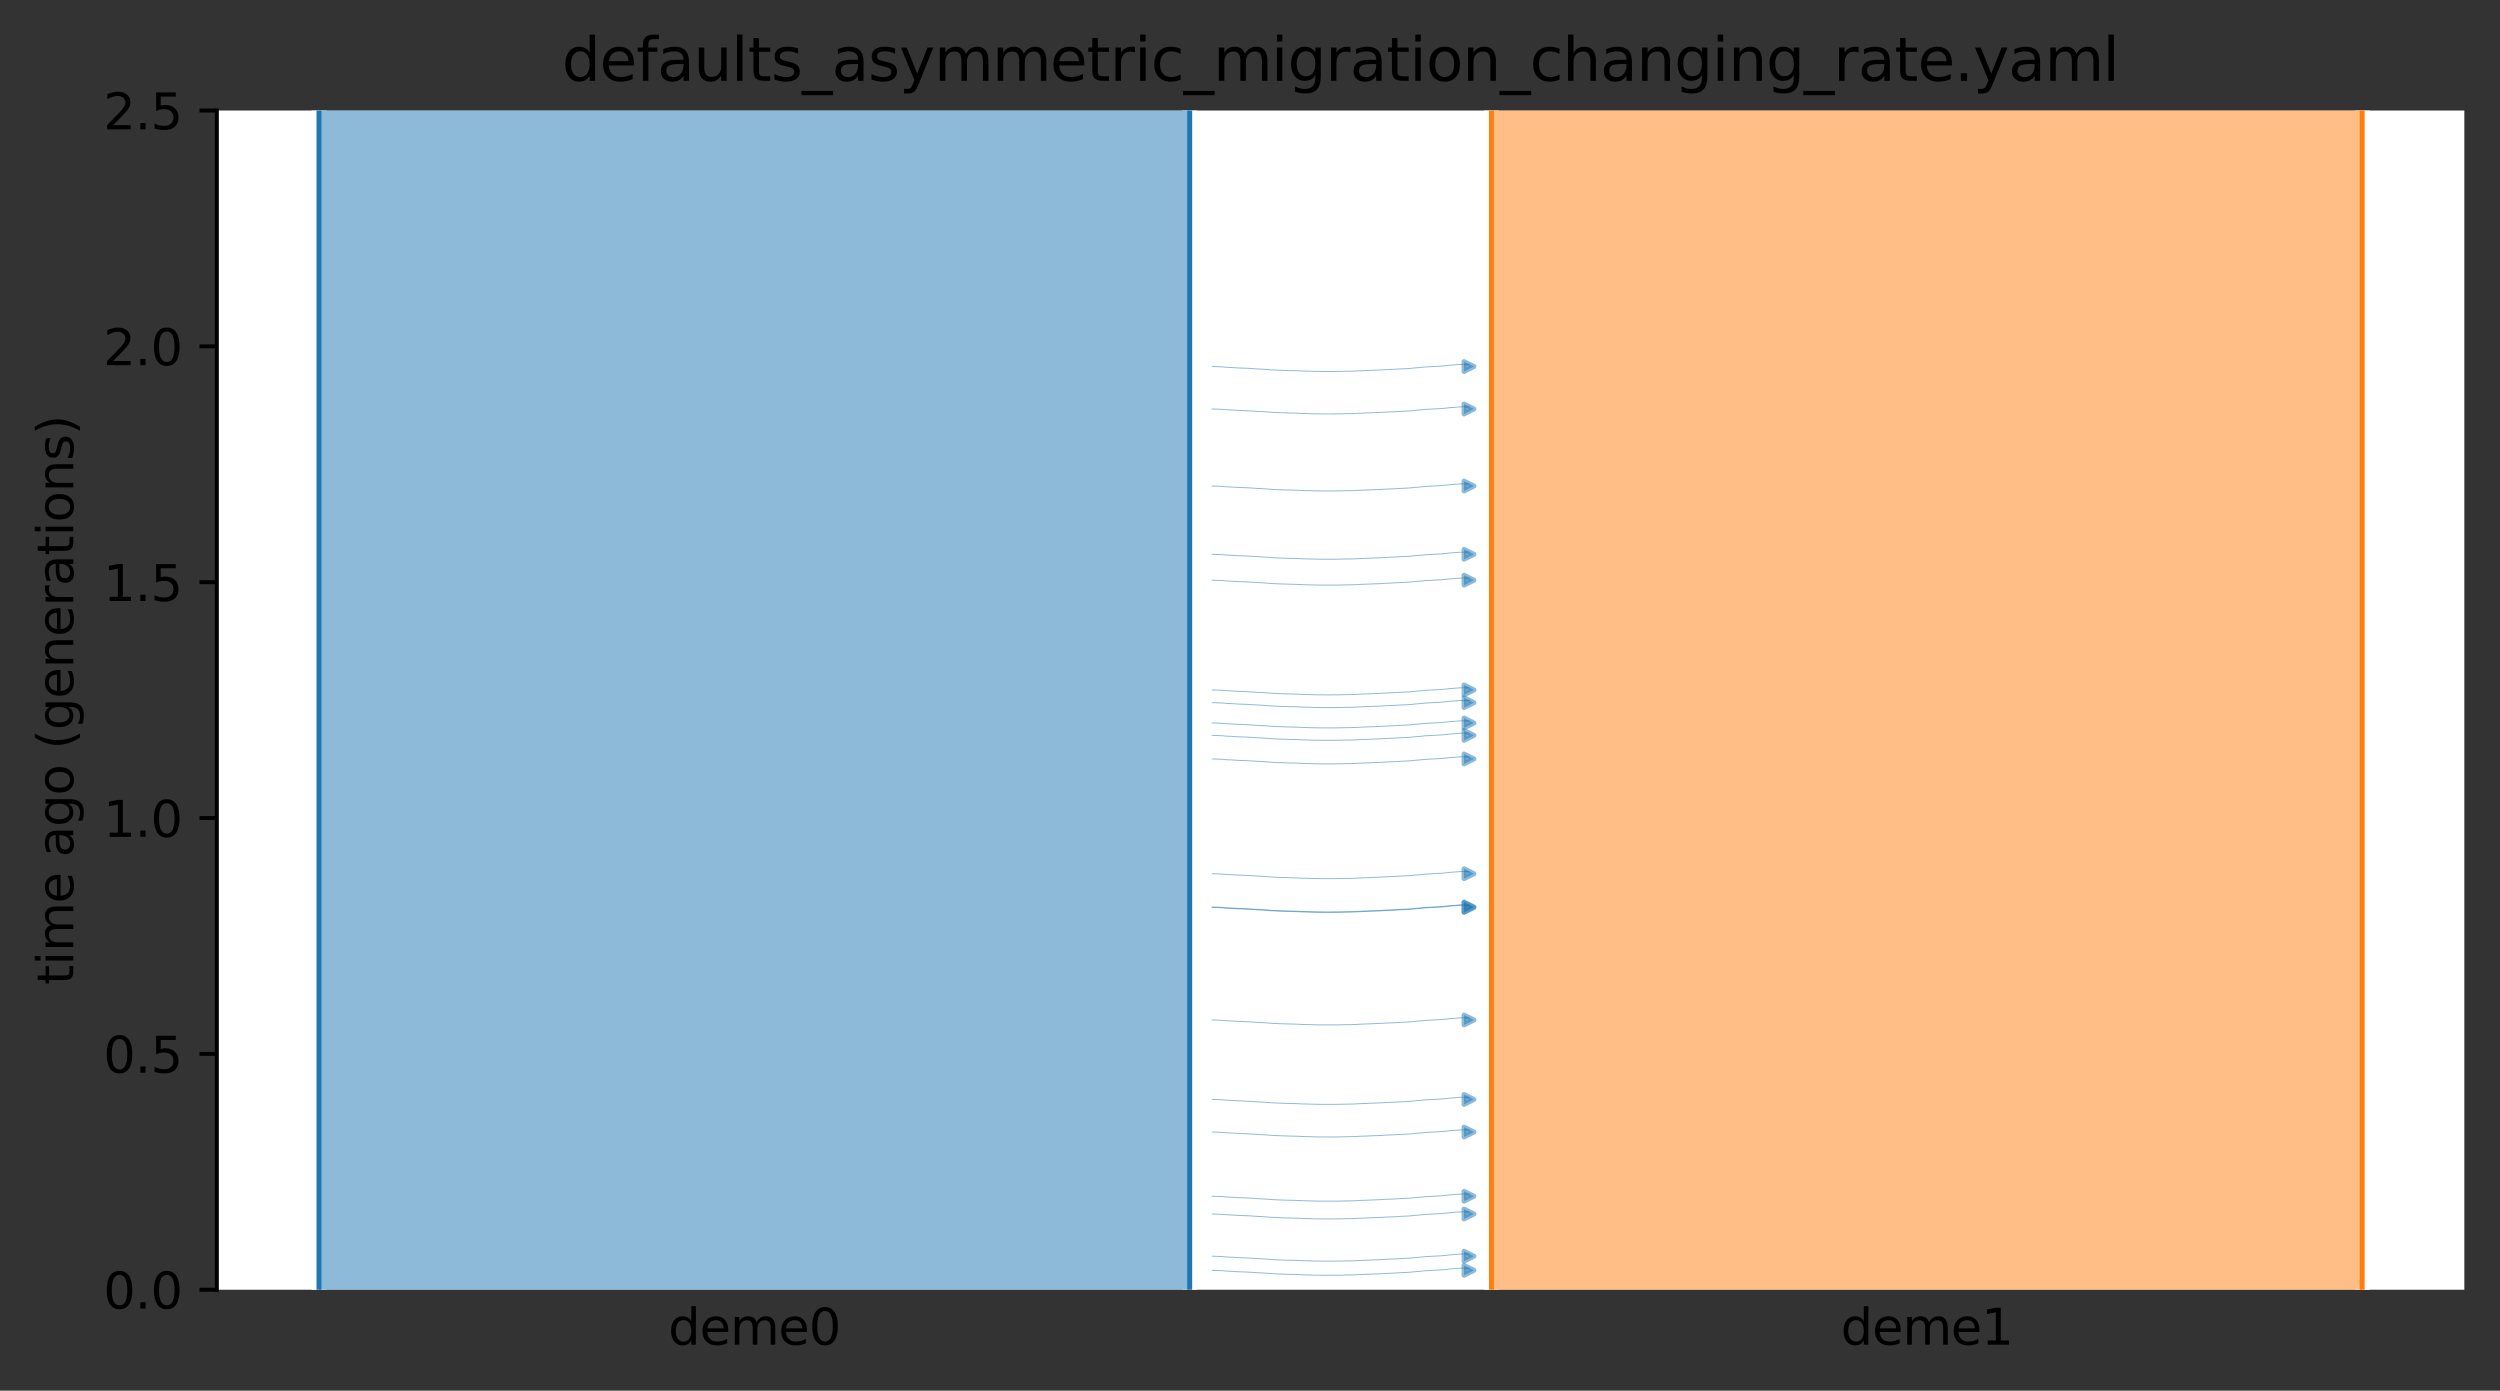<?xml version="1.0" encoding="utf-8" standalone="no"?>
<!DOCTYPE svg PUBLIC "-//W3C//DTD SVG 1.1//EN"
  "http://www.w3.org/Graphics/SVG/1.1/DTD/svg11.dtd">
<svg xmlns:xlink="http://www.w3.org/1999/xlink" width="504.8pt" height="280.8pt" viewBox="0 0 504.8 280.8" xmlns="http://www.w3.org/2000/svg" version="1.1">
 <rect x="0" y="0" width="504.8" height="280.8" fill="#333333" stroke="none"/>
 <defs>
  <style type="text/css">*{stroke-linejoin: round; stroke-linecap: butt}</style>
 </defs>
 <g id="figure_1">
  <g id="patch_1">
   <path d="M 0 280.8 
L 504.8 280.8 
L 504.8 0 
L 0 0 
L 0 280.8 
z
" style="fill: none"/>
  </g>
  <g id="axes_1">
   <g id="patch_2">
    <path d="M 43.781 260.422 
L 497.6 260.422 
L 497.6 22.318 
L 43.781 22.318 
z
" style="fill: #ffffff"/>
   </g>
   <path d="M 244.762 74.012 
L 245.762 74.043 
L 246.762 74.08 
L 247.762 74.178 
L 248.762 74.21 
L 249.762 74.284 
L 250.762 74.322 
L 251.762 74.358 
L 252.762 74.415 
L 253.762 74.486 
L 254.762 74.538 
L 255.762 74.597 
L 256.762 74.685 
L 257.762 74.731 
L 258.762 74.774 
L 259.762 74.804 
L 260.762 74.83 
L 261.762 74.852 
L 262.762 74.906 
L 263.762 74.934 
L 264.762 74.963 
L 265.762 74.989 
L 266.762 75 
L 267.762 75.01 
L 268.762 75.01 
L 269.762 75 
L 270.762 74.989 
L 271.762 74.958 
L 272.762 74.947 
L 273.762 74.917 
L 274.762 74.857 
L 275.762 74.82 
L 276.762 74.78 
L 277.762 74.738 
L 278.762 74.705 
L 279.762 74.638 
L 280.762 74.599 
L 281.762 74.556 
L 282.762 74.485 
L 283.762 74.449 
L 284.762 74.391 
L 285.762 74.28 
L 286.762 74.209 
L 287.762 74.096 
L 288.762 74.05 
L 289.762 73.989 
L 290.762 73.941 
L 291.762 73.86 
L 292.762 73.741 
L 293.762 73.671 
L 294.762 73.588 
L 296.619 73.555 
" clip-path="url(#pde98aa578a)" style="fill: none; stroke: #1f77b4; stroke-opacity: 0.5; stroke-width: 0.2; stroke-linecap: square"/>
   <path d="M 244.762 145.983 
L 245.762 146.014 
L 246.762 146.051 
L 247.762 146.149 
L 248.762 146.181 
L 249.762 146.255 
L 250.762 146.294 
L 251.762 146.329 
L 252.762 146.387 
L 253.762 146.457 
L 254.762 146.509 
L 255.762 146.568 
L 256.762 146.656 
L 257.762 146.703 
L 258.762 146.745 
L 259.762 146.775 
L 260.762 146.801 
L 261.762 146.823 
L 262.762 146.877 
L 263.762 146.905 
L 264.762 146.935 
L 265.762 146.96 
L 266.762 146.971 
L 267.762 146.981 
L 268.762 146.981 
L 269.762 146.972 
L 270.762 146.96 
L 271.762 146.929 
L 272.762 146.918 
L 273.762 146.888 
L 274.762 146.828 
L 275.762 146.791 
L 276.762 146.752 
L 277.762 146.709 
L 278.762 146.676 
L 279.762 146.609 
L 280.762 146.57 
L 281.762 146.527 
L 282.762 146.457 
L 283.762 146.42 
L 284.762 146.362 
L 285.762 146.251 
L 286.762 146.18 
L 287.762 146.067 
L 288.762 146.021 
L 289.762 145.96 
L 290.762 145.912 
L 291.762 145.831 
L 292.762 145.712 
L 293.762 145.642 
L 294.762 145.559 
L 296.619 145.526 
" clip-path="url(#pde98aa578a)" style="fill: none; stroke: #1f77b4; stroke-opacity: 0.5; stroke-width: 0.2; stroke-linecap: square"/>
   <path d="M 244.762 153.245 
L 245.762 153.276 
L 246.762 153.313 
L 247.762 153.411 
L 248.762 153.444 
L 249.762 153.517 
L 250.762 153.556 
L 251.762 153.591 
L 252.762 153.649 
L 253.762 153.719 
L 254.762 153.771 
L 255.762 153.83 
L 256.762 153.919 
L 257.762 153.965 
L 258.762 154.007 
L 259.762 154.038 
L 260.762 154.064 
L 261.762 154.085 
L 262.762 154.139 
L 263.762 154.167 
L 264.762 154.197 
L 265.762 154.222 
L 266.762 154.233 
L 267.762 154.244 
L 268.762 154.243 
L 269.762 154.234 
L 270.762 154.222 
L 271.762 154.191 
L 272.762 154.18 
L 273.762 154.15 
L 274.762 154.09 
L 275.762 154.053 
L 276.762 154.014 
L 277.762 153.971 
L 278.762 153.939 
L 279.762 153.871 
L 280.762 153.832 
L 281.762 153.789 
L 282.762 153.719 
L 283.762 153.682 
L 284.762 153.624 
L 285.762 153.513 
L 286.762 153.442 
L 287.762 153.329 
L 288.762 153.284 
L 289.762 153.222 
L 290.762 153.174 
L 291.762 153.093 
L 292.762 152.975 
L 293.762 152.904 
L 294.762 152.821 
L 296.619 152.788 
" clip-path="url(#pde98aa578a)" style="fill: none; stroke: #1f77b4; stroke-opacity: 0.5; stroke-width: 0.2; stroke-linecap: square"/>
   <path d="M 244.762 82.583 
L 245.762 82.614 
L 246.762 82.651 
L 247.762 82.749 
L 248.762 82.782 
L 249.762 82.855 
L 250.762 82.894 
L 251.762 82.929 
L 252.762 82.987 
L 253.762 83.057 
L 254.762 83.109 
L 255.762 83.168 
L 256.762 83.257 
L 257.762 83.303 
L 258.762 83.345 
L 259.762 83.376 
L 260.762 83.402 
L 261.762 83.423 
L 262.762 83.477 
L 263.762 83.505 
L 264.762 83.535 
L 265.762 83.56 
L 266.762 83.571 
L 267.762 83.581 
L 268.762 83.581 
L 269.762 83.572 
L 270.762 83.56 
L 271.762 83.529 
L 272.762 83.518 
L 273.762 83.488 
L 274.762 83.428 
L 275.762 83.391 
L 276.762 83.352 
L 277.762 83.309 
L 278.762 83.277 
L 279.762 83.209 
L 280.762 83.17 
L 281.762 83.127 
L 282.762 83.057 
L 283.762 83.02 
L 284.762 82.962 
L 285.762 82.851 
L 286.762 82.78 
L 287.762 82.667 
L 288.762 82.622 
L 289.762 82.56 
L 290.762 82.512 
L 291.762 82.431 
L 292.762 82.312 
L 293.762 82.242 
L 294.762 82.159 
L 296.619 82.126 
" clip-path="url(#pde98aa578a)" style="fill: none; stroke: #1f77b4; stroke-opacity: 0.5; stroke-width: 0.2; stroke-linecap: square"/>
   <path d="M 244.762 141.876 
L 245.762 141.907 
L 246.762 141.944 
L 247.762 142.042 
L 248.762 142.074 
L 249.762 142.148 
L 250.762 142.187 
L 251.762 142.222 
L 252.762 142.28 
L 253.762 142.35 
L 254.762 142.402 
L 255.762 142.461 
L 256.762 142.549 
L 257.762 142.596 
L 258.762 142.638 
L 259.762 142.669 
L 260.762 142.695 
L 261.762 142.716 
L 262.762 142.77 
L 263.762 142.798 
L 264.762 142.828 
L 265.762 142.853 
L 266.762 142.864 
L 267.762 142.874 
L 268.762 142.874 
L 269.762 142.865 
L 270.762 142.853 
L 271.762 142.822 
L 272.762 142.811 
L 273.762 142.781 
L 274.762 142.721 
L 275.762 142.684 
L 276.762 142.645 
L 277.762 142.602 
L 278.762 142.569 
L 279.762 142.502 
L 280.762 142.463 
L 281.762 142.42 
L 282.762 142.35 
L 283.762 142.313 
L 284.762 142.255 
L 285.762 142.144 
L 286.762 142.073 
L 287.762 141.96 
L 288.762 141.915 
L 289.762 141.853 
L 290.762 141.805 
L 291.762 141.724 
L 292.762 141.605 
L 293.762 141.535 
L 294.762 141.452 
L 296.619 141.419 
" clip-path="url(#pde98aa578a)" style="fill: none; stroke: #1f77b4; stroke-opacity: 0.5; stroke-width: 0.2; stroke-linecap: square"/>
   <path d="M 244.762 148.488 
L 245.762 148.52 
L 246.762 148.557 
L 247.762 148.654 
L 248.762 148.687 
L 249.762 148.76 
L 250.762 148.799 
L 251.762 148.834 
L 252.762 148.892 
L 253.762 148.962 
L 254.762 149.014 
L 255.762 149.074 
L 256.762 149.162 
L 257.762 149.208 
L 258.762 149.25 
L 259.762 149.281 
L 260.762 149.307 
L 261.762 149.328 
L 262.762 149.382 
L 263.762 149.41 
L 264.762 149.44 
L 265.762 149.466 
L 266.762 149.477 
L 267.762 149.487 
L 268.762 149.487 
L 269.762 149.477 
L 270.762 149.465 
L 271.762 149.434 
L 272.762 149.423 
L 273.762 149.393 
L 274.762 149.333 
L 275.762 149.296 
L 276.762 149.257 
L 277.762 149.215 
L 278.762 149.182 
L 279.762 149.114 
L 280.762 149.075 
L 281.762 149.033 
L 282.762 148.962 
L 283.762 148.926 
L 284.762 148.867 
L 285.762 148.756 
L 286.762 148.686 
L 287.762 148.573 
L 288.762 148.527 
L 289.762 148.466 
L 290.762 148.417 
L 291.762 148.336 
L 292.762 148.218 
L 293.762 148.148 
L 294.762 148.064 
L 296.619 148.031 
" clip-path="url(#pde98aa578a)" style="fill: none; stroke: #1f77b4; stroke-opacity: 0.5; stroke-width: 0.2; stroke-linecap: square"/>
   <path d="M 244.762 117.15 
L 245.762 117.182 
L 246.762 117.219 
L 247.762 117.317 
L 248.762 117.349 
L 249.762 117.423 
L 250.762 117.461 
L 251.762 117.497 
L 252.762 117.554 
L 253.762 117.625 
L 254.762 117.677 
L 255.762 117.736 
L 256.762 117.824 
L 257.762 117.87 
L 258.762 117.913 
L 259.762 117.943 
L 260.762 117.969 
L 261.762 117.99 
L 262.762 118.045 
L 263.762 118.073 
L 264.762 118.102 
L 265.762 118.128 
L 266.762 118.139 
L 267.762 118.149 
L 268.762 118.149 
L 269.762 118.139 
L 270.762 118.128 
L 271.762 118.097 
L 272.762 118.085 
L 273.762 118.055 
L 274.762 117.996 
L 275.762 117.958 
L 276.762 117.919 
L 277.762 117.877 
L 278.762 117.844 
L 279.762 117.777 
L 280.762 117.738 
L 281.762 117.695 
L 282.762 117.624 
L 283.762 117.588 
L 284.762 117.529 
L 285.762 117.419 
L 286.762 117.348 
L 287.762 117.235 
L 288.762 117.189 
L 289.762 117.128 
L 290.762 117.079 
L 291.762 116.999 
L 292.762 116.88 
L 293.762 116.81 
L 294.762 116.727 
L 296.619 116.693 
" clip-path="url(#pde98aa578a)" style="fill: none; stroke: #1f77b4; stroke-opacity: 0.5; stroke-width: 0.2; stroke-linecap: square"/>
   <path d="M 244.762 98.139 
L 245.762 98.171 
L 246.762 98.208 
L 247.762 98.305 
L 248.762 98.338 
L 249.762 98.411 
L 250.762 98.45 
L 251.762 98.485 
L 252.762 98.543 
L 253.762 98.613 
L 254.762 98.665 
L 255.762 98.724 
L 256.762 98.813 
L 257.762 98.859 
L 258.762 98.901 
L 259.762 98.932 
L 260.762 98.958 
L 261.762 98.979 
L 262.762 99.033 
L 263.762 99.061 
L 264.762 99.091 
L 265.762 99.116 
L 266.762 99.128 
L 267.762 99.138 
L 268.762 99.138 
L 269.762 99.128 
L 270.762 99.116 
L 271.762 99.085 
L 272.762 99.074 
L 273.762 99.044 
L 274.762 98.984 
L 275.762 98.947 
L 276.762 98.908 
L 277.762 98.866 
L 278.762 98.833 
L 279.762 98.765 
L 280.762 98.726 
L 281.762 98.684 
L 282.762 98.613 
L 283.762 98.577 
L 284.762 98.518 
L 285.762 98.407 
L 286.762 98.337 
L 287.762 98.224 
L 288.762 98.178 
L 289.762 98.117 
L 290.762 98.068 
L 291.762 97.987 
L 292.762 97.869 
L 293.762 97.799 
L 294.762 97.715 
L 296.619 97.682 
" clip-path="url(#pde98aa578a)" style="fill: none; stroke: #1f77b4; stroke-opacity: 0.5; stroke-width: 0.2; stroke-linecap: square"/>
   <path d="M 244.762 111.926 
L 245.762 111.958 
L 246.762 111.995 
L 247.762 112.092 
L 248.762 112.125 
L 249.762 112.198 
L 250.762 112.237 
L 251.762 112.272 
L 252.762 112.33 
L 253.762 112.4 
L 254.762 112.452 
L 255.762 112.512 
L 256.762 112.6 
L 257.762 112.646 
L 258.762 112.688 
L 259.762 112.719 
L 260.762 112.745 
L 261.762 112.766 
L 262.762 112.82 
L 263.762 112.848 
L 264.762 112.878 
L 265.762 112.903 
L 266.762 112.915 
L 267.762 112.925 
L 268.762 112.925 
L 269.762 112.915 
L 270.762 112.903 
L 271.762 112.872 
L 272.762 112.861 
L 273.762 112.831 
L 274.762 112.771 
L 275.762 112.734 
L 276.762 112.695 
L 277.762 112.653 
L 278.762 112.62 
L 279.762 112.552 
L 280.762 112.513 
L 281.762 112.471 
L 282.762 112.4 
L 283.762 112.364 
L 284.762 112.305 
L 285.762 112.194 
L 286.762 112.124 
L 287.762 112.011 
L 288.762 111.965 
L 289.762 111.904 
L 290.762 111.855 
L 291.762 111.774 
L 292.762 111.656 
L 293.762 111.586 
L 294.762 111.502 
L 296.619 111.469 
" clip-path="url(#pde98aa578a)" style="fill: none; stroke: #1f77b4; stroke-opacity: 0.5; stroke-width: 0.2; stroke-linecap: square"/>
   <path d="M 244.762 139.312 
L 245.762 139.343 
L 246.762 139.38 
L 247.762 139.478 
L 248.762 139.51 
L 249.762 139.584 
L 250.762 139.622 
L 251.762 139.658 
L 252.762 139.715 
L 253.762 139.786 
L 254.762 139.838 
L 255.762 139.897 
L 256.762 139.985 
L 257.762 140.031 
L 258.762 140.074 
L 259.762 140.104 
L 260.762 140.13 
L 261.762 140.152 
L 262.762 140.206 
L 263.762 140.234 
L 264.762 140.263 
L 265.762 140.289 
L 266.762 140.3 
L 267.762 140.31 
L 268.762 140.31 
L 269.762 140.3 
L 270.762 140.289 
L 271.762 140.258 
L 272.762 140.247 
L 273.762 140.217 
L 274.762 140.157 
L 275.762 140.12 
L 276.762 140.08 
L 277.762 140.038 
L 278.762 140.005 
L 279.762 139.938 
L 280.762 139.899 
L 281.762 139.856 
L 282.762 139.785 
L 283.762 139.749 
L 284.762 139.691 
L 285.762 139.58 
L 286.762 139.509 
L 287.762 139.396 
L 288.762 139.35 
L 289.762 139.289 
L 290.762 139.241 
L 291.762 139.16 
L 292.762 139.041 
L 293.762 138.971 
L 294.762 138.888 
L 296.619 138.855 
" clip-path="url(#pde98aa578a)" style="fill: none; stroke: #1f77b4; stroke-opacity: 0.5; stroke-width: 0.2; stroke-linecap: square"/>
   <path d="M 244.762 205.954 
L 245.762 205.985 
L 246.762 206.022 
L 247.762 206.12 
L 248.762 206.152 
L 249.762 206.226 
L 250.762 206.265 
L 251.762 206.3 
L 252.762 206.358 
L 253.762 206.428 
L 254.762 206.48 
L 255.762 206.539 
L 256.762 206.627 
L 257.762 206.674 
L 258.762 206.716 
L 259.762 206.746 
L 260.762 206.772 
L 261.762 206.794 
L 262.762 206.848 
L 263.762 206.876 
L 264.762 206.906 
L 265.762 206.931 
L 266.762 206.942 
L 267.762 206.952 
L 268.762 206.952 
L 269.762 206.943 
L 270.762 206.931 
L 271.762 206.9 
L 272.762 206.889 
L 273.762 206.859 
L 274.762 206.799 
L 275.762 206.762 
L 276.762 206.723 
L 277.762 206.68 
L 278.762 206.647 
L 279.762 206.58 
L 280.762 206.541 
L 281.762 206.498 
L 282.762 206.428 
L 283.762 206.391 
L 284.762 206.333 
L 285.762 206.222 
L 286.762 206.151 
L 287.762 206.038 
L 288.762 205.993 
L 289.762 205.931 
L 290.762 205.883 
L 291.762 205.802 
L 292.762 205.683 
L 293.762 205.613 
L 294.762 205.53 
L 296.619 205.497 
" clip-path="url(#pde98aa578a)" style="fill: none; stroke: #1f77b4; stroke-opacity: 0.5; stroke-width: 0.2; stroke-linecap: square"/>
   <path d="M 244.762 241.544 
L 245.762 241.575 
L 246.762 241.612 
L 247.762 241.71 
L 248.762 241.742 
L 249.762 241.816 
L 250.762 241.855 
L 251.762 241.89 
L 252.762 241.948 
L 253.762 242.018 
L 254.762 242.07 
L 255.762 242.129 
L 256.762 242.217 
L 257.762 242.264 
L 258.762 242.306 
L 259.762 242.336 
L 260.762 242.363 
L 261.762 242.384 
L 262.762 242.438 
L 263.762 242.466 
L 264.762 242.496 
L 265.762 242.521 
L 266.762 242.532 
L 267.762 242.542 
L 268.762 242.542 
L 269.762 242.533 
L 270.762 242.521 
L 271.762 242.49 
L 272.762 242.479 
L 273.762 242.449 
L 274.762 242.389 
L 275.762 242.352 
L 276.762 242.313 
L 277.762 242.27 
L 278.762 242.237 
L 279.762 242.17 
L 280.762 242.131 
L 281.762 242.088 
L 282.762 242.018 
L 283.762 241.981 
L 284.762 241.923 
L 285.762 241.812 
L 286.762 241.741 
L 287.762 241.628 
L 288.762 241.583 
L 289.762 241.521 
L 290.762 241.473 
L 291.762 241.392 
L 292.762 241.273 
L 293.762 241.203 
L 294.762 241.12 
L 296.619 241.087 
" clip-path="url(#pde98aa578a)" style="fill: none; stroke: #1f77b4; stroke-opacity: 0.5; stroke-width: 0.2; stroke-linecap: square"/>
   <path d="M 244.762 183.234 
L 245.762 183.265 
L 246.762 183.302 
L 247.762 183.4 
L 248.762 183.432 
L 249.762 183.506 
L 250.762 183.545 
L 251.762 183.58 
L 252.762 183.638 
L 253.762 183.708 
L 254.762 183.76 
L 255.762 183.819 
L 256.762 183.907 
L 257.762 183.953 
L 258.762 183.996 
L 259.762 184.026 
L 260.762 184.052 
L 261.762 184.074 
L 262.762 184.128 
L 263.762 184.156 
L 264.762 184.186 
L 265.762 184.211 
L 266.762 184.222 
L 267.762 184.232 
L 268.762 184.232 
L 269.762 184.223 
L 270.762 184.211 
L 271.762 184.18 
L 272.762 184.169 
L 273.762 184.139 
L 274.762 184.079 
L 275.762 184.042 
L 276.762 184.003 
L 277.762 183.96 
L 278.762 183.927 
L 279.762 183.86 
L 280.762 183.821 
L 281.762 183.778 
L 282.762 183.708 
L 283.762 183.671 
L 284.762 183.613 
L 285.762 183.502 
L 286.762 183.431 
L 287.762 183.318 
L 288.762 183.272 
L 289.762 183.211 
L 290.762 183.163 
L 291.762 183.082 
L 292.762 182.963 
L 293.762 182.893 
L 294.762 182.81 
L 296.619 182.777 
" clip-path="url(#pde98aa578a)" style="fill: none; stroke: #1f77b4; stroke-opacity: 0.5; stroke-width: 0.2; stroke-linecap: square"/>
   <path d="M 244.762 183.141 
L 245.762 183.172 
L 246.762 183.209 
L 247.762 183.307 
L 248.762 183.34 
L 249.762 183.413 
L 250.762 183.452 
L 251.762 183.487 
L 252.762 183.545 
L 253.762 183.615 
L 254.762 183.667 
L 255.762 183.726 
L 256.762 183.815 
L 257.762 183.861 
L 258.762 183.903 
L 259.762 183.934 
L 260.762 183.96 
L 261.762 183.981 
L 262.762 184.035 
L 263.762 184.063 
L 264.762 184.093 
L 265.762 184.118 
L 266.762 184.129 
L 267.762 184.14 
L 268.762 184.139 
L 269.762 184.13 
L 270.762 184.118 
L 271.762 184.087 
L 272.762 184.076 
L 273.762 184.046 
L 274.762 183.986 
L 275.762 183.949 
L 276.762 183.91 
L 277.762 183.867 
L 278.762 183.835 
L 279.762 183.767 
L 280.762 183.728 
L 281.762 183.685 
L 282.762 183.615 
L 283.762 183.578 
L 284.762 183.52 
L 285.762 183.409 
L 286.762 183.338 
L 287.762 183.225 
L 288.762 183.18 
L 289.762 183.118 
L 290.762 183.07 
L 291.762 182.989 
L 292.762 182.871 
L 293.762 182.8 
L 294.762 182.717 
L 296.619 182.684 
" clip-path="url(#pde98aa578a)" style="fill: none; stroke: #1f77b4; stroke-opacity: 0.5; stroke-width: 0.2; stroke-linecap: square"/>
   <path d="M 244.762 245.132 
L 245.762 245.163 
L 246.762 245.2 
L 247.762 245.298 
L 248.762 245.33 
L 249.762 245.404 
L 250.762 245.442 
L 251.762 245.478 
L 252.762 245.536 
L 253.762 245.606 
L 254.762 245.658 
L 255.762 245.717 
L 256.762 245.805 
L 257.762 245.851 
L 258.762 245.894 
L 259.762 245.924 
L 260.762 245.95 
L 261.762 245.972 
L 262.762 246.026 
L 263.762 246.054 
L 264.762 246.084 
L 265.762 246.109 
L 266.762 246.12 
L 267.762 246.13 
L 268.762 246.13 
L 269.762 246.121 
L 270.762 246.109 
L 271.762 246.078 
L 272.762 246.067 
L 273.762 246.037 
L 274.762 245.977 
L 275.762 245.94 
L 276.762 245.9 
L 277.762 245.858 
L 278.762 245.825 
L 279.762 245.758 
L 280.762 245.719 
L 281.762 245.676 
L 282.762 245.605 
L 283.762 245.569 
L 284.762 245.511 
L 285.762 245.4 
L 286.762 245.329 
L 287.762 245.216 
L 288.762 245.17 
L 289.762 245.109 
L 290.762 245.061 
L 291.762 244.98 
L 292.762 244.861 
L 293.762 244.791 
L 294.762 244.708 
L 296.619 244.675 
" clip-path="url(#pde98aa578a)" style="fill: none; stroke: #1f77b4; stroke-opacity: 0.5; stroke-width: 0.2; stroke-linecap: square"/>
   <path d="M 244.762 256.503 
L 245.762 256.535 
L 246.762 256.571 
L 247.762 256.669 
L 248.762 256.702 
L 249.762 256.775 
L 250.762 256.814 
L 251.762 256.849 
L 252.762 256.907 
L 253.762 256.977 
L 254.762 257.029 
L 255.762 257.088 
L 256.762 257.177 
L 257.762 257.223 
L 258.762 257.265 
L 259.762 257.296 
L 260.762 257.322 
L 261.762 257.343 
L 262.762 257.397 
L 263.762 257.425 
L 264.762 257.455 
L 265.762 257.48 
L 266.762 257.492 
L 267.762 257.502 
L 268.762 257.501 
L 269.762 257.492 
L 270.762 257.48 
L 271.762 257.449 
L 272.762 257.438 
L 273.762 257.408 
L 274.762 257.348 
L 275.762 257.311 
L 276.762 257.272 
L 277.762 257.23 
L 278.762 257.197 
L 279.762 257.129 
L 280.762 257.09 
L 281.762 257.048 
L 282.762 256.977 
L 283.762 256.941 
L 284.762 256.882 
L 285.762 256.771 
L 286.762 256.701 
L 287.762 256.588 
L 288.762 256.542 
L 289.762 256.481 
L 290.762 256.432 
L 291.762 256.351 
L 292.762 256.233 
L 293.762 256.162 
L 294.762 256.079 
L 296.619 256.046 
" clip-path="url(#pde98aa578a)" style="fill: none; stroke: #1f77b4; stroke-opacity: 0.5; stroke-width: 0.2; stroke-linecap: square"/>
   <path d="M 244.762 221.999 
L 245.762 222.03 
L 246.762 222.067 
L 247.762 222.165 
L 248.762 222.198 
L 249.762 222.271 
L 250.762 222.31 
L 251.762 222.345 
L 252.762 222.403 
L 253.762 222.473 
L 254.762 222.525 
L 255.762 222.584 
L 256.762 222.673 
L 257.762 222.719 
L 258.762 222.761 
L 259.762 222.792 
L 260.762 222.818 
L 261.762 222.839 
L 262.762 222.893 
L 263.762 222.921 
L 264.762 222.951 
L 265.762 222.976 
L 266.762 222.988 
L 267.762 222.998 
L 268.762 222.997 
L 269.762 222.988 
L 270.762 222.976 
L 271.762 222.945 
L 272.762 222.934 
L 273.762 222.904 
L 274.762 222.844 
L 275.762 222.807 
L 276.762 222.768 
L 277.762 222.725 
L 278.762 222.693 
L 279.762 222.625 
L 280.762 222.586 
L 281.762 222.543 
L 282.762 222.473 
L 283.762 222.436 
L 284.762 222.378 
L 285.762 222.267 
L 286.762 222.196 
L 287.762 222.084 
L 288.762 222.038 
L 289.762 221.976 
L 290.762 221.928 
L 291.762 221.847 
L 292.762 221.729 
L 293.762 221.658 
L 294.762 221.575 
L 296.619 221.542 
" clip-path="url(#pde98aa578a)" style="fill: none; stroke: #1f77b4; stroke-opacity: 0.5; stroke-width: 0.2; stroke-linecap: square"/>
   <path d="M 244.762 176.418 
L 245.762 176.449 
L 246.762 176.486 
L 247.762 176.584 
L 248.762 176.616 
L 249.762 176.69 
L 250.762 176.728 
L 251.762 176.764 
L 252.762 176.822 
L 253.762 176.892 
L 254.762 176.944 
L 255.762 177.003 
L 256.762 177.091 
L 257.762 177.137 
L 258.762 177.18 
L 259.762 177.21 
L 260.762 177.236 
L 261.762 177.258 
L 262.762 177.312 
L 263.762 177.34 
L 264.762 177.37 
L 265.762 177.395 
L 266.762 177.406 
L 267.762 177.416 
L 268.762 177.416 
L 269.762 177.407 
L 270.762 177.395 
L 271.762 177.364 
L 272.762 177.353 
L 273.762 177.323 
L 274.762 177.263 
L 275.762 177.226 
L 276.762 177.187 
L 277.762 177.144 
L 278.762 177.111 
L 279.762 177.044 
L 280.762 177.005 
L 281.762 176.962 
L 282.762 176.892 
L 283.762 176.855 
L 284.762 176.797 
L 285.762 176.686 
L 286.762 176.615 
L 287.762 176.502 
L 288.762 176.456 
L 289.762 176.395 
L 290.762 176.347 
L 291.762 176.266 
L 292.762 176.147 
L 293.762 176.077 
L 294.762 175.994 
L 296.619 175.961 
" clip-path="url(#pde98aa578a)" style="fill: none; stroke: #1f77b4; stroke-opacity: 0.5; stroke-width: 0.2; stroke-linecap: square"/>
   <path d="M 244.762 253.656 
L 245.762 253.687 
L 246.762 253.724 
L 247.762 253.822 
L 248.762 253.854 
L 249.762 253.928 
L 250.762 253.967 
L 251.762 254.002 
L 252.762 254.06 
L 253.762 254.13 
L 254.762 254.182 
L 255.762 254.241 
L 256.762 254.329 
L 257.762 254.375 
L 258.762 254.418 
L 259.762 254.448 
L 260.762 254.474 
L 261.762 254.496 
L 262.762 254.55 
L 263.762 254.578 
L 264.762 254.608 
L 265.762 254.633 
L 266.762 254.644 
L 267.762 254.654 
L 268.762 254.654 
L 269.762 254.645 
L 270.762 254.633 
L 271.762 254.602 
L 272.762 254.591 
L 273.762 254.561 
L 274.762 254.501 
L 275.762 254.464 
L 276.762 254.425 
L 277.762 254.382 
L 278.762 254.349 
L 279.762 254.282 
L 280.762 254.243 
L 281.762 254.2 
L 282.762 254.13 
L 283.762 254.093 
L 284.762 254.035 
L 285.762 253.924 
L 286.762 253.853 
L 287.762 253.74 
L 288.762 253.694 
L 289.762 253.633 
L 290.762 253.585 
L 291.762 253.504 
L 292.762 253.385 
L 293.762 253.315 
L 294.762 253.232 
L 296.619 253.199 
" clip-path="url(#pde98aa578a)" style="fill: none; stroke: #1f77b4; stroke-opacity: 0.5; stroke-width: 0.2; stroke-linecap: square"/>
   <path d="M 244.762 228.579 
L 245.762 228.611 
L 246.762 228.648 
L 247.762 228.746 
L 248.762 228.778 
L 249.762 228.852 
L 250.762 228.89 
L 251.762 228.926 
L 252.762 228.983 
L 253.762 229.054 
L 254.762 229.106 
L 255.762 229.165 
L 256.762 229.253 
L 257.762 229.299 
L 258.762 229.342 
L 259.762 229.372 
L 260.762 229.398 
L 261.762 229.419 
L 262.762 229.474 
L 263.762 229.502 
L 264.762 229.531 
L 265.762 229.557 
L 266.762 229.568 
L 267.762 229.578 
L 268.762 229.578 
L 269.762 229.568 
L 270.762 229.557 
L 271.762 229.526 
L 272.762 229.514 
L 273.762 229.484 
L 274.762 229.425 
L 275.762 229.387 
L 276.762 229.348 
L 277.762 229.306 
L 278.762 229.273 
L 279.762 229.206 
L 280.762 229.167 
L 281.762 229.124 
L 282.762 229.053 
L 283.762 229.017 
L 284.762 228.958 
L 285.762 228.847 
L 286.762 228.777 
L 287.762 228.664 
L 288.762 228.618 
L 289.762 228.557 
L 290.762 228.508 
L 291.762 228.428 
L 292.762 228.309 
L 293.762 228.239 
L 294.762 228.156 
L 296.619 228.122 
" clip-path="url(#pde98aa578a)" style="fill: none; stroke: #1f77b4; stroke-opacity: 0.5; stroke-width: 0.2; stroke-linecap: square"/>
   <g id="patch_3">
    <path d="M 64.409 22.318 
L 64.409 260.422 
M 240.224 22.318 
L 240.224 260.422 
" clip-path="url(#pde98aa578a)" style="fill: none; stroke: #ffffff; stroke-width: 3; stroke-linejoin: miter"/>
    <path d="M 64.409 22.318 
L 64.409 260.422 
M 240.224 22.318 
L 240.224 260.422 
" clip-path="url(#pde98aa578a)" style="fill: none; stroke: #1f77b4; stroke-linejoin: miter"/>
    <g id="PolyCollection_1">
     <path d="M 240.224 22.318 
L 64.409 22.318 
L 64.409 260.422 
L 240.224 260.422 
L 240.224 260.422 
L 240.224 22.318 
z
" clip-path="url(#pde98aa578a)" style="fill: #1f77b4; fill-opacity: 0.5"/>
    </g>
    <g id="patch_4">
     <path d="M 301.157 22.318 
L 301.157 260.422 
M 476.972 22.318 
L 476.972 260.422 
" clip-path="url(#pde98aa578a)" style="fill: none; stroke: #ffffff; stroke-width: 3; stroke-linejoin: miter"/>
     <path d="M 301.157 22.318 
L 301.157 260.422 
M 476.972 22.318 
L 476.972 260.422 
" clip-path="url(#pde98aa578a)" style="fill: none; stroke: #ff7f0e; stroke-linejoin: miter"/>
     <g id="PolyCollection_2">
      <path d="M 476.972 22.318 
L 301.157 22.318 
L 301.157 260.422 
L 476.972 260.422 
L 476.972 260.422 
L 476.972 22.318 
z
" clip-path="url(#pde98aa578a)" style="fill: #ff7f0e; fill-opacity: 0.5"/>
     </g>
     <g id="matplotlib.axis_1">
      <g id="xtick_1">
       <g id="line2d_1"/>
       <g id="text_1">
        <!-- deme0 -->
        <g transform="translate(134.938 271.52)scale(0.1 -0.1)">
         <defs>
          <path id="DejaVuSans-64" d="M 2906 2969 
L 2906 4863 
L 3481 4863 
L 3481 0 
L 2906 0 
L 2906 525 
Q 2725 213 2448 61 
Q 2172 -91 1784 -91 
Q 1150 -91 751 415 
Q 353 922 353 1747 
Q 353 2572 751 3078 
Q 1150 3584 1784 3584 
Q 2172 3584 2448 3432 
Q 2725 3281 2906 2969 
z
M 947 1747 
Q 947 1113 1208 752 
Q 1469 391 1925 391 
Q 2381 391 2643 752 
Q 2906 1113 2906 1747 
Q 2906 2381 2643 2742 
Q 2381 3103 1925 3103 
Q 1469 3103 1208 2742 
Q 947 2381 947 1747 
z
" transform="scale(0.016)"/>
          <path id="DejaVuSans-65" d="M 3597 1894 
L 3597 1613 
L 953 1613 
Q 991 1019 1311 708 
Q 1631 397 2203 397 
Q 2534 397 2845 478 
Q 3156 559 3463 722 
L 3463 178 
Q 3153 47 2828 -22 
Q 2503 -91 2169 -91 
Q 1331 -91 842 396 
Q 353 884 353 1716 
Q 353 2575 817 3079 
Q 1281 3584 2069 3584 
Q 2775 3584 3186 3129 
Q 3597 2675 3597 1894 
z
M 3022 2063 
Q 3016 2534 2758 2815 
Q 2500 3097 2075 3097 
Q 1594 3097 1305 2825 
Q 1016 2553 972 2059 
L 3022 2063 
z
" transform="scale(0.016)"/>
          <path id="DejaVuSans-6d" d="M 3328 2828 
Q 3544 3216 3844 3400 
Q 4144 3584 4550 3584 
Q 5097 3584 5394 3201 
Q 5691 2819 5691 2113 
L 5691 0 
L 5113 0 
L 5113 2094 
Q 5113 2597 4934 2840 
Q 4756 3084 4391 3084 
Q 3944 3084 3684 2787 
Q 3425 2491 3425 1978 
L 3425 0 
L 2847 0 
L 2847 2094 
Q 2847 2600 2669 2842 
Q 2491 3084 2119 3084 
Q 1678 3084 1418 2786 
Q 1159 2488 1159 1978 
L 1159 0 
L 581 0 
L 581 3500 
L 1159 3500 
L 1159 2956 
Q 1356 3278 1631 3431 
Q 1906 3584 2284 3584 
Q 2666 3584 2933 3390 
Q 3200 3197 3328 2828 
z
" transform="scale(0.016)"/>
          <path id="DejaVuSans-30" d="M 2034 4250 
Q 1547 4250 1301 3770 
Q 1056 3291 1056 2328 
Q 1056 1369 1301 889 
Q 1547 409 2034 409 
Q 2525 409 2770 889 
Q 3016 1369 3016 2328 
Q 3016 3291 2770 3770 
Q 2525 4250 2034 4250 
z
M 2034 4750 
Q 2819 4750 3233 4129 
Q 3647 3509 3647 2328 
Q 3647 1150 3233 529 
Q 2819 -91 2034 -91 
Q 1250 -91 836 529 
Q 422 1150 422 2328 
Q 422 3509 836 4129 
Q 1250 4750 2034 4750 
z
" transform="scale(0.016)"/>
         </defs>
         <use xlink:href="#DejaVuSans-64"/>
         <use xlink:href="#DejaVuSans-65" x="63.477"/>
         <use xlink:href="#DejaVuSans-6d" x="125"/>
         <use xlink:href="#DejaVuSans-65" x="222.412"/>
         <use xlink:href="#DejaVuSans-30" x="283.936"/>
        </g>
       </g>
      </g>
      <g id="xtick_2">
       <g id="line2d_2"/>
       <g id="text_2">
        <!-- deme1 -->
        <g transform="translate(371.686 271.52)scale(0.1 -0.1)">
         <defs>
          <path id="DejaVuSans-31" d="M 794 531 
L 1825 531 
L 1825 4091 
L 703 3866 
L 703 4441 
L 1819 4666 
L 2450 4666 
L 2450 531 
L 3481 531 
L 3481 0 
L 794 0 
L 794 531 
z
" transform="scale(0.016)"/>
         </defs>
         <use xlink:href="#DejaVuSans-64"/>
         <use xlink:href="#DejaVuSans-65" x="63.477"/>
         <use xlink:href="#DejaVuSans-6d" x="125"/>
         <use xlink:href="#DejaVuSans-65" x="222.412"/>
         <use xlink:href="#DejaVuSans-31" x="283.936"/>
        </g>
       </g>
      </g>
     </g>
     <g id="matplotlib.axis_2">
      <g id="ytick_1">
       <g id="line2d_3">
        <defs>
         <path id="mbe87ad3dbc" d="M 0 0 
L -3.5 0 
" style="stroke: #000000; stroke-width: 0.8"/>
        </defs>
        <g>
         <use xlink:href="#mbe87ad3dbc" x="43.781" y="260.422" style="stroke: #000000; stroke-width: 0.8"/>
        </g>
       </g>
       <g id="text_3">
        <!-- 0.0 -->
        <g transform="translate(20.878 264.221)scale(0.1 -0.1)">
         <defs>
          <path id="DejaVuSans-2e" d="M 684 794 
L 1344 794 
L 1344 0 
L 684 0 
L 684 794 
z
" transform="scale(0.016)"/>
         </defs>
         <use xlink:href="#DejaVuSans-30"/>
         <use xlink:href="#DejaVuSans-2e" x="63.623"/>
         <use xlink:href="#DejaVuSans-30" x="95.41"/>
        </g>
       </g>
      </g>
      <g id="ytick_2">
       <g id="line2d_4">
        <g>
         <use xlink:href="#mbe87ad3dbc" x="43.781" y="212.801" style="stroke: #000000; stroke-width: 0.8"/>
        </g>
       </g>
       <g id="text_4">
        <!-- 0.5 -->
        <g transform="translate(20.878 216.6)scale(0.1 -0.1)">
         <defs>
          <path id="DejaVuSans-35" d="M 691 4666 
L 3169 4666 
L 3169 4134 
L 1269 4134 
L 1269 2991 
Q 1406 3038 1543 3061 
Q 1681 3084 1819 3084 
Q 2600 3084 3056 2656 
Q 3513 2228 3513 1497 
Q 3513 744 3044 326 
Q 2575 -91 1722 -91 
Q 1428 -91 1123 -41 
Q 819 9 494 109 
L 494 744 
Q 775 591 1075 516 
Q 1375 441 1709 441 
Q 2250 441 2565 725 
Q 2881 1009 2881 1497 
Q 2881 1984 2565 2268 
Q 2250 2553 1709 2553 
Q 1456 2553 1204 2497 
Q 953 2441 691 2322 
L 691 4666 
z
" transform="scale(0.016)"/>
         </defs>
         <use xlink:href="#DejaVuSans-30"/>
         <use xlink:href="#DejaVuSans-2e" x="63.623"/>
         <use xlink:href="#DejaVuSans-35" x="95.41"/>
        </g>
       </g>
      </g>
      <g id="ytick_3">
       <g id="line2d_5">
        <g>
         <use xlink:href="#mbe87ad3dbc" x="43.781" y="165.18" style="stroke: #000000; stroke-width: 0.8"/>
        </g>
       </g>
       <g id="text_5">
        <!-- 1.0 -->
        <g transform="translate(20.878 168.98)scale(0.1 -0.1)">
         <use xlink:href="#DejaVuSans-31"/>
         <use xlink:href="#DejaVuSans-2e" x="63.623"/>
         <use xlink:href="#DejaVuSans-30" x="95.41"/>
        </g>
       </g>
      </g>
      <g id="ytick_4">
       <g id="line2d_6">
        <g>
         <use xlink:href="#mbe87ad3dbc" x="43.781" y="117.56" style="stroke: #000000; stroke-width: 0.8"/>
        </g>
       </g>
       <g id="text_6">
        <!-- 1.5 -->
        <g transform="translate(20.878 121.359)scale(0.1 -0.1)">
         <use xlink:href="#DejaVuSans-31"/>
         <use xlink:href="#DejaVuSans-2e" x="63.623"/>
         <use xlink:href="#DejaVuSans-35" x="95.41"/>
        </g>
       </g>
      </g>
      <g id="ytick_5">
       <g id="line2d_7">
        <g>
         <use xlink:href="#mbe87ad3dbc" x="43.781" y="69.939" style="stroke: #000000; stroke-width: 0.8"/>
        </g>
       </g>
       <g id="text_7">
        <!-- 2.0 -->
        <g transform="translate(20.878 73.738)scale(0.1 -0.1)">
         <defs>
          <path id="DejaVuSans-32" d="M 1228 531 
L 3431 531 
L 3431 0 
L 469 0 
L 469 531 
Q 828 903 1448 1529 
Q 2069 2156 2228 2338 
Q 2531 2678 2651 2914 
Q 2772 3150 2772 3378 
Q 2772 3750 2511 3984 
Q 2250 4219 1831 4219 
Q 1534 4219 1204 4116 
Q 875 4013 500 3803 
L 500 4441 
Q 881 4594 1212 4672 
Q 1544 4750 1819 4750 
Q 2544 4750 2975 4387 
Q 3406 4025 3406 3419 
Q 3406 3131 3298 2873 
Q 3191 2616 2906 2266 
Q 2828 2175 2409 1742 
Q 1991 1309 1228 531 
z
" transform="scale(0.016)"/>
         </defs>
         <use xlink:href="#DejaVuSans-32"/>
         <use xlink:href="#DejaVuSans-2e" x="63.623"/>
         <use xlink:href="#DejaVuSans-30" x="95.41"/>
        </g>
       </g>
      </g>
      <g id="ytick_6">
       <g id="line2d_8">
        <g>
         <use xlink:href="#mbe87ad3dbc" x="43.781" y="22.318" style="stroke: #000000; stroke-width: 0.8"/>
        </g>
       </g>
       <g id="text_8">
        <!-- 2.5 -->
        <g transform="translate(20.878 26.117)scale(0.1 -0.1)">
         <use xlink:href="#DejaVuSans-32"/>
         <use xlink:href="#DejaVuSans-2e" x="63.623"/>
         <use xlink:href="#DejaVuSans-35" x="95.41"/>
        </g>
       </g>
      </g>
      <g id="text_9">
       <!-- time ago (generations) -->
       <g transform="translate(14.798 198.841)rotate(-90)scale(0.1 -0.1)">
        <defs>
         <path id="DejaVuSans-74" d="M 1172 4494 
L 1172 3500 
L 2356 3500 
L 2356 3053 
L 1172 3053 
L 1172 1153 
Q 1172 725 1289 603 
Q 1406 481 1766 481 
L 2356 481 
L 2356 0 
L 1766 0 
Q 1100 0 847 248 
Q 594 497 594 1153 
L 594 3053 
L 172 3053 
L 172 3500 
L 594 3500 
L 594 4494 
L 1172 4494 
z
" transform="scale(0.016)"/>
         <path id="DejaVuSans-69" d="M 603 3500 
L 1178 3500 
L 1178 0 
L 603 0 
L 603 3500 
z
M 603 4863 
L 1178 4863 
L 1178 4134 
L 603 4134 
L 603 4863 
z
" transform="scale(0.016)"/>
         <path id="DejaVuSans-20" transform="scale(0.016)"/>
         <path id="DejaVuSans-61" d="M 2194 1759 
Q 1497 1759 1228 1600 
Q 959 1441 959 1056 
Q 959 750 1161 570 
Q 1363 391 1709 391 
Q 2188 391 2477 730 
Q 2766 1069 2766 1631 
L 2766 1759 
L 2194 1759 
z
M 3341 1997 
L 3341 0 
L 2766 0 
L 2766 531 
Q 2569 213 2275 61 
Q 1981 -91 1556 -91 
Q 1019 -91 701 211 
Q 384 513 384 1019 
Q 384 1609 779 1909 
Q 1175 2209 1959 2209 
L 2766 2209 
L 2766 2266 
Q 2766 2663 2505 2880 
Q 2244 3097 1772 3097 
Q 1472 3097 1187 3025 
Q 903 2953 641 2809 
L 641 3341 
Q 956 3463 1253 3523 
Q 1550 3584 1831 3584 
Q 2591 3584 2966 3190 
Q 3341 2797 3341 1997 
z
" transform="scale(0.016)"/>
         <path id="DejaVuSans-67" d="M 2906 1791 
Q 2906 2416 2648 2759 
Q 2391 3103 1925 3103 
Q 1463 3103 1205 2759 
Q 947 2416 947 1791 
Q 947 1169 1205 825 
Q 1463 481 1925 481 
Q 2391 481 2648 825 
Q 2906 1169 2906 1791 
z
M 3481 434 
Q 3481 -459 3084 -895 
Q 2688 -1331 1869 -1331 
Q 1566 -1331 1297 -1286 
Q 1028 -1241 775 -1147 
L 775 -588 
Q 1028 -725 1275 -790 
Q 1522 -856 1778 -856 
Q 2344 -856 2625 -561 
Q 2906 -266 2906 331 
L 2906 616 
Q 2728 306 2450 153 
Q 2172 0 1784 0 
Q 1141 0 747 490 
Q 353 981 353 1791 
Q 353 2603 747 3093 
Q 1141 3584 1784 3584 
Q 2172 3584 2450 3431 
Q 2728 3278 2906 2969 
L 2906 3500 
L 3481 3500 
L 3481 434 
z
" transform="scale(0.016)"/>
         <path id="DejaVuSans-6f" d="M 1959 3097 
Q 1497 3097 1228 2736 
Q 959 2375 959 1747 
Q 959 1119 1226 758 
Q 1494 397 1959 397 
Q 2419 397 2687 759 
Q 2956 1122 2956 1747 
Q 2956 2369 2687 2733 
Q 2419 3097 1959 3097 
z
M 1959 3584 
Q 2709 3584 3137 3096 
Q 3566 2609 3566 1747 
Q 3566 888 3137 398 
Q 2709 -91 1959 -91 
Q 1206 -91 779 398 
Q 353 888 353 1747 
Q 353 2609 779 3096 
Q 1206 3584 1959 3584 
z
" transform="scale(0.016)"/>
         <path id="DejaVuSans-28" d="M 1984 4856 
Q 1566 4138 1362 3434 
Q 1159 2731 1159 2009 
Q 1159 1288 1364 580 
Q 1569 -128 1984 -844 
L 1484 -844 
Q 1016 -109 783 600 
Q 550 1309 550 2009 
Q 550 2706 781 3412 
Q 1013 4119 1484 4856 
L 1984 4856 
z
" transform="scale(0.016)"/>
         <path id="DejaVuSans-6e" d="M 3513 2113 
L 3513 0 
L 2938 0 
L 2938 2094 
Q 2938 2591 2744 2837 
Q 2550 3084 2163 3084 
Q 1697 3084 1428 2787 
Q 1159 2491 1159 1978 
L 1159 0 
L 581 0 
L 581 3500 
L 1159 3500 
L 1159 2956 
Q 1366 3272 1645 3428 
Q 1925 3584 2291 3584 
Q 2894 3584 3203 3211 
Q 3513 2838 3513 2113 
z
" transform="scale(0.016)"/>
         <path id="DejaVuSans-72" d="M 2631 2963 
Q 2534 3019 2420 3045 
Q 2306 3072 2169 3072 
Q 1681 3072 1420 2755 
Q 1159 2438 1159 1844 
L 1159 0 
L 581 0 
L 581 3500 
L 1159 3500 
L 1159 2956 
Q 1341 3275 1631 3429 
Q 1922 3584 2338 3584 
Q 2397 3584 2469 3576 
Q 2541 3569 2628 3553 
L 2631 2963 
z
" transform="scale(0.016)"/>
         <path id="DejaVuSans-73" d="M 2834 3397 
L 2834 2853 
Q 2591 2978 2328 3040 
Q 2066 3103 1784 3103 
Q 1356 3103 1142 2972 
Q 928 2841 928 2578 
Q 928 2378 1081 2264 
Q 1234 2150 1697 2047 
L 1894 2003 
Q 2506 1872 2764 1633 
Q 3022 1394 3022 966 
Q 3022 478 2636 193 
Q 2250 -91 1575 -91 
Q 1294 -91 989 -36 
Q 684 19 347 128 
L 347 722 
Q 666 556 975 473 
Q 1284 391 1588 391 
Q 1994 391 2212 530 
Q 2431 669 2431 922 
Q 2431 1156 2273 1281 
Q 2116 1406 1581 1522 
L 1381 1569 
Q 847 1681 609 1914 
Q 372 2147 372 2553 
Q 372 3047 722 3315 
Q 1072 3584 1716 3584 
Q 2034 3584 2315 3537 
Q 2597 3491 2834 3397 
z
" transform="scale(0.016)"/>
         <path id="DejaVuSans-29" d="M 513 4856 
L 1013 4856 
Q 1481 4119 1714 3412 
Q 1947 2706 1947 2009 
Q 1947 1309 1714 600 
Q 1481 -109 1013 -844 
L 513 -844 
Q 928 -128 1133 580 
Q 1338 1288 1338 2009 
Q 1338 2731 1133 3434 
Q 928 4138 513 4856 
z
" transform="scale(0.016)"/>
        </defs>
        <use xlink:href="#DejaVuSans-74"/>
        <use xlink:href="#DejaVuSans-69" x="39.209"/>
        <use xlink:href="#DejaVuSans-6d" x="66.992"/>
        <use xlink:href="#DejaVuSans-65" x="164.404"/>
        <use xlink:href="#DejaVuSans-20" x="225.928"/>
        <use xlink:href="#DejaVuSans-61" x="257.715"/>
        <use xlink:href="#DejaVuSans-67" x="318.994"/>
        <use xlink:href="#DejaVuSans-6f" x="382.471"/>
        <use xlink:href="#DejaVuSans-20" x="443.652"/>
        <use xlink:href="#DejaVuSans-28" x="475.439"/>
        <use xlink:href="#DejaVuSans-67" x="514.453"/>
        <use xlink:href="#DejaVuSans-65" x="577.93"/>
        <use xlink:href="#DejaVuSans-6e" x="639.453"/>
        <use xlink:href="#DejaVuSans-65" x="702.832"/>
        <use xlink:href="#DejaVuSans-72" x="764.355"/>
        <use xlink:href="#DejaVuSans-61" x="805.469"/>
        <use xlink:href="#DejaVuSans-74" x="866.748"/>
        <use xlink:href="#DejaVuSans-69" x="905.957"/>
        <use xlink:href="#DejaVuSans-6f" x="933.74"/>
        <use xlink:href="#DejaVuSans-6e" x="994.922"/>
        <use xlink:href="#DejaVuSans-73" x="1058.301"/>
        <use xlink:href="#DejaVuSans-29" x="1110.4"/>
       </g>
      </g>
     </g>
     <path d="M 297.619 74.012 
L 295.619 73.012 
L 295.619 75.012 
z
" clip-path="url(#pde98aa578a)" style="fill: #1f77b4; fill-opacity: 0.5; stroke: #1f77b4; stroke-opacity: 0.5; stroke-linejoin: miter"/>
     <path d="M 297.619 145.983 
L 295.619 144.983 
L 295.619 146.983 
z
" clip-path="url(#pde98aa578a)" style="fill: #1f77b4; fill-opacity: 0.5; stroke: #1f77b4; stroke-opacity: 0.5; stroke-linejoin: miter"/>
     <path d="M 297.619 153.245 
L 295.619 152.245 
L 295.619 154.245 
z
" clip-path="url(#pde98aa578a)" style="fill: #1f77b4; fill-opacity: 0.5; stroke: #1f77b4; stroke-opacity: 0.5; stroke-linejoin: miter"/>
     <path d="M 297.619 82.583 
L 295.619 81.583 
L 295.619 83.583 
z
" clip-path="url(#pde98aa578a)" style="fill: #1f77b4; fill-opacity: 0.5; stroke: #1f77b4; stroke-opacity: 0.5; stroke-linejoin: miter"/>
     <path d="M 297.619 141.876 
L 295.619 140.876 
L 295.619 142.876 
z
" clip-path="url(#pde98aa578a)" style="fill: #1f77b4; fill-opacity: 0.5; stroke: #1f77b4; stroke-opacity: 0.5; stroke-linejoin: miter"/>
     <path d="M 297.619 148.488 
L 295.619 147.488 
L 295.619 149.488 
z
" clip-path="url(#pde98aa578a)" style="fill: #1f77b4; fill-opacity: 0.5; stroke: #1f77b4; stroke-opacity: 0.5; stroke-linejoin: miter"/>
     <path d="M 297.619 117.15 
L 295.619 116.15 
L 295.619 118.15 
z
" clip-path="url(#pde98aa578a)" style="fill: #1f77b4; fill-opacity: 0.5; stroke: #1f77b4; stroke-opacity: 0.5; stroke-linejoin: miter"/>
     <path d="M 297.619 98.139 
L 295.619 97.139 
L 295.619 99.139 
z
" clip-path="url(#pde98aa578a)" style="fill: #1f77b4; fill-opacity: 0.5; stroke: #1f77b4; stroke-opacity: 0.5; stroke-linejoin: miter"/>
     <path d="M 297.619 111.926 
L 295.619 110.926 
L 295.619 112.926 
z
" clip-path="url(#pde98aa578a)" style="fill: #1f77b4; fill-opacity: 0.5; stroke: #1f77b4; stroke-opacity: 0.5; stroke-linejoin: miter"/>
     <path d="M 297.619 139.312 
L 295.619 138.312 
L 295.619 140.312 
z
" clip-path="url(#pde98aa578a)" style="fill: #1f77b4; fill-opacity: 0.5; stroke: #1f77b4; stroke-opacity: 0.5; stroke-linejoin: miter"/>
     <path d="M 297.619 205.954 
L 295.619 204.954 
L 295.619 206.954 
z
" clip-path="url(#pde98aa578a)" style="fill: #1f77b4; fill-opacity: 0.5; stroke: #1f77b4; stroke-opacity: 0.5; stroke-linejoin: miter"/>
     <path d="M 297.619 241.544 
L 295.619 240.544 
L 295.619 242.544 
z
" clip-path="url(#pde98aa578a)" style="fill: #1f77b4; fill-opacity: 0.5; stroke: #1f77b4; stroke-opacity: 0.5; stroke-linejoin: miter"/>
     <path d="M 297.619 183.234 
L 295.619 182.234 
L 295.619 184.234 
z
" clip-path="url(#pde98aa578a)" style="fill: #1f77b4; fill-opacity: 0.5; stroke: #1f77b4; stroke-opacity: 0.5; stroke-linejoin: miter"/>
     <path d="M 297.619 183.141 
L 295.619 182.141 
L 295.619 184.141 
z
" clip-path="url(#pde98aa578a)" style="fill: #1f77b4; fill-opacity: 0.5; stroke: #1f77b4; stroke-opacity: 0.5; stroke-linejoin: miter"/>
     <path d="M 297.619 245.132 
L 295.619 244.132 
L 295.619 246.132 
z
" clip-path="url(#pde98aa578a)" style="fill: #1f77b4; fill-opacity: 0.5; stroke: #1f77b4; stroke-opacity: 0.5; stroke-linejoin: miter"/>
     <path d="M 297.619 256.503 
L 295.619 255.503 
L 295.619 257.503 
z
" clip-path="url(#pde98aa578a)" style="fill: #1f77b4; fill-opacity: 0.5; stroke: #1f77b4; stroke-opacity: 0.5; stroke-linejoin: miter"/>
     <path d="M 297.619 221.999 
L 295.619 220.999 
L 295.619 222.999 
z
" clip-path="url(#pde98aa578a)" style="fill: #1f77b4; fill-opacity: 0.5; stroke: #1f77b4; stroke-opacity: 0.5; stroke-linejoin: miter"/>
     <path d="M 297.619 176.418 
L 295.619 175.418 
L 295.619 177.418 
z
" clip-path="url(#pde98aa578a)" style="fill: #1f77b4; fill-opacity: 0.5; stroke: #1f77b4; stroke-opacity: 0.5; stroke-linejoin: miter"/>
     <path d="M 297.619 253.656 
L 295.619 252.656 
L 295.619 254.656 
z
" clip-path="url(#pde98aa578a)" style="fill: #1f77b4; fill-opacity: 0.5; stroke: #1f77b4; stroke-opacity: 0.5; stroke-linejoin: miter"/>
     <path d="M 297.619 228.579 
L 295.619 227.579 
L 295.619 229.579 
z
" clip-path="url(#pde98aa578a)" style="fill: #1f77b4; fill-opacity: 0.5; stroke: #1f77b4; stroke-opacity: 0.5; stroke-linejoin: miter"/>
     <g id="patch_5">
      <path d="M 43.781 260.422 
L 43.781 22.318 
" style="fill: none; stroke: #000000; stroke-width: 0.8; stroke-linejoin: miter; stroke-linecap: square"/>
     </g>
     <g id="text_10">
      <!-- defaults_asymmetric_migration_changing_rate.yaml -->
      <g transform="translate(113.476 16.318)scale(0.12 -0.12)">
       <defs>
        <path id="DejaVuSans-66" d="M 2375 4863 
L 2375 4384 
L 1825 4384 
Q 1516 4384 1395 4259 
Q 1275 4134 1275 3809 
L 1275 3500 
L 2222 3500 
L 2222 3053 
L 1275 3053 
L 1275 0 
L 697 0 
L 697 3053 
L 147 3053 
L 147 3500 
L 697 3500 
L 697 3744 
Q 697 4328 969 4595 
Q 1241 4863 1831 4863 
L 2375 4863 
z
" transform="scale(0.016)"/>
        <path id="DejaVuSans-75" d="M 544 1381 
L 544 3500 
L 1119 3500 
L 1119 1403 
Q 1119 906 1312 657 
Q 1506 409 1894 409 
Q 2359 409 2629 706 
Q 2900 1003 2900 1516 
L 2900 3500 
L 3475 3500 
L 3475 0 
L 2900 0 
L 2900 538 
Q 2691 219 2414 64 
Q 2138 -91 1772 -91 
Q 1169 -91 856 284 
Q 544 659 544 1381 
z
M 1991 3584 
L 1991 3584 
z
" transform="scale(0.016)"/>
        <path id="DejaVuSans-6c" d="M 603 4863 
L 1178 4863 
L 1178 0 
L 603 0 
L 603 4863 
z
" transform="scale(0.016)"/>
        <path id="DejaVuSans-5f" d="M 3263 -1063 
L 3263 -1509 
L -63 -1509 
L -63 -1063 
L 3263 -1063 
z
" transform="scale(0.016)"/>
        <path id="DejaVuSans-79" d="M 2059 -325 
Q 1816 -950 1584 -1140 
Q 1353 -1331 966 -1331 
L 506 -1331 
L 506 -850 
L 844 -850 
Q 1081 -850 1212 -737 
Q 1344 -625 1503 -206 
L 1606 56 
L 191 3500 
L 800 3500 
L 1894 763 
L 2988 3500 
L 3597 3500 
L 2059 -325 
z
" transform="scale(0.016)"/>
        <path id="DejaVuSans-63" d="M 3122 3366 
L 3122 2828 
Q 2878 2963 2633 3030 
Q 2388 3097 2138 3097 
Q 1578 3097 1268 2742 
Q 959 2388 959 1747 
Q 959 1106 1268 751 
Q 1578 397 2138 397 
Q 2388 397 2633 464 
Q 2878 531 3122 666 
L 3122 134 
Q 2881 22 2623 -34 
Q 2366 -91 2075 -91 
Q 1284 -91 818 406 
Q 353 903 353 1747 
Q 353 2603 823 3093 
Q 1294 3584 2113 3584 
Q 2378 3584 2631 3529 
Q 2884 3475 3122 3366 
z
" transform="scale(0.016)"/>
        <path id="DejaVuSans-68" d="M 3513 2113 
L 3513 0 
L 2938 0 
L 2938 2094 
Q 2938 2591 2744 2837 
Q 2550 3084 2163 3084 
Q 1697 3084 1428 2787 
Q 1159 2491 1159 1978 
L 1159 0 
L 581 0 
L 581 4863 
L 1159 4863 
L 1159 2956 
Q 1366 3272 1645 3428 
Q 1925 3584 2291 3584 
Q 2894 3584 3203 3211 
Q 3513 2838 3513 2113 
z
" transform="scale(0.016)"/>
       </defs>
       <use xlink:href="#DejaVuSans-64"/>
       <use xlink:href="#DejaVuSans-65" x="63.477"/>
       <use xlink:href="#DejaVuSans-66" x="125"/>
       <use xlink:href="#DejaVuSans-61" x="160.205"/>
       <use xlink:href="#DejaVuSans-75" x="221.484"/>
       <use xlink:href="#DejaVuSans-6c" x="284.863"/>
       <use xlink:href="#DejaVuSans-74" x="312.646"/>
       <use xlink:href="#DejaVuSans-73" x="351.855"/>
       <use xlink:href="#DejaVuSans-5f" x="403.955"/>
       <use xlink:href="#DejaVuSans-61" x="453.955"/>
       <use xlink:href="#DejaVuSans-73" x="515.234"/>
       <use xlink:href="#DejaVuSans-79" x="567.334"/>
       <use xlink:href="#DejaVuSans-6d" x="626.514"/>
       <use xlink:href="#DejaVuSans-6d" x="723.926"/>
       <use xlink:href="#DejaVuSans-65" x="821.338"/>
       <use xlink:href="#DejaVuSans-74" x="882.861"/>
       <use xlink:href="#DejaVuSans-72" x="922.07"/>
       <use xlink:href="#DejaVuSans-69" x="963.184"/>
       <use xlink:href="#DejaVuSans-63" x="990.967"/>
       <use xlink:href="#DejaVuSans-5f" x="1045.947"/>
       <use xlink:href="#DejaVuSans-6d" x="1095.947"/>
       <use xlink:href="#DejaVuSans-69" x="1193.359"/>
       <use xlink:href="#DejaVuSans-67" x="1221.143"/>
       <use xlink:href="#DejaVuSans-72" x="1284.619"/>
       <use xlink:href="#DejaVuSans-61" x="1325.732"/>
       <use xlink:href="#DejaVuSans-74" x="1387.012"/>
       <use xlink:href="#DejaVuSans-69" x="1426.221"/>
       <use xlink:href="#DejaVuSans-6f" x="1454.004"/>
       <use xlink:href="#DejaVuSans-6e" x="1515.186"/>
       <use xlink:href="#DejaVuSans-5f" x="1578.564"/>
       <use xlink:href="#DejaVuSans-63" x="1628.564"/>
       <use xlink:href="#DejaVuSans-68" x="1683.545"/>
       <use xlink:href="#DejaVuSans-61" x="1746.924"/>
       <use xlink:href="#DejaVuSans-6e" x="1808.203"/>
       <use xlink:href="#DejaVuSans-67" x="1871.582"/>
       <use xlink:href="#DejaVuSans-69" x="1935.059"/>
       <use xlink:href="#DejaVuSans-6e" x="1962.842"/>
       <use xlink:href="#DejaVuSans-67" x="2026.221"/>
       <use xlink:href="#DejaVuSans-5f" x="2089.697"/>
       <use xlink:href="#DejaVuSans-72" x="2139.697"/>
       <use xlink:href="#DejaVuSans-61" x="2180.811"/>
       <use xlink:href="#DejaVuSans-74" x="2242.09"/>
       <use xlink:href="#DejaVuSans-65" x="2281.299"/>
       <use xlink:href="#DejaVuSans-2e" x="2342.822"/>
       <use xlink:href="#DejaVuSans-79" x="2374.609"/>
       <use xlink:href="#DejaVuSans-61" x="2433.789"/>
       <use xlink:href="#DejaVuSans-6d" x="2495.068"/>
       <use xlink:href="#DejaVuSans-6c" x="2592.48"/>
      </g>
     </g>
    </g>
   </g>
   <defs>
    <clipPath id="pde98aa578a">
     <rect x="43.781" y="22.318" width="453.819" height="238.104"/>
    </clipPath>
   </defs>
  </g>
 </g>
</svg>
